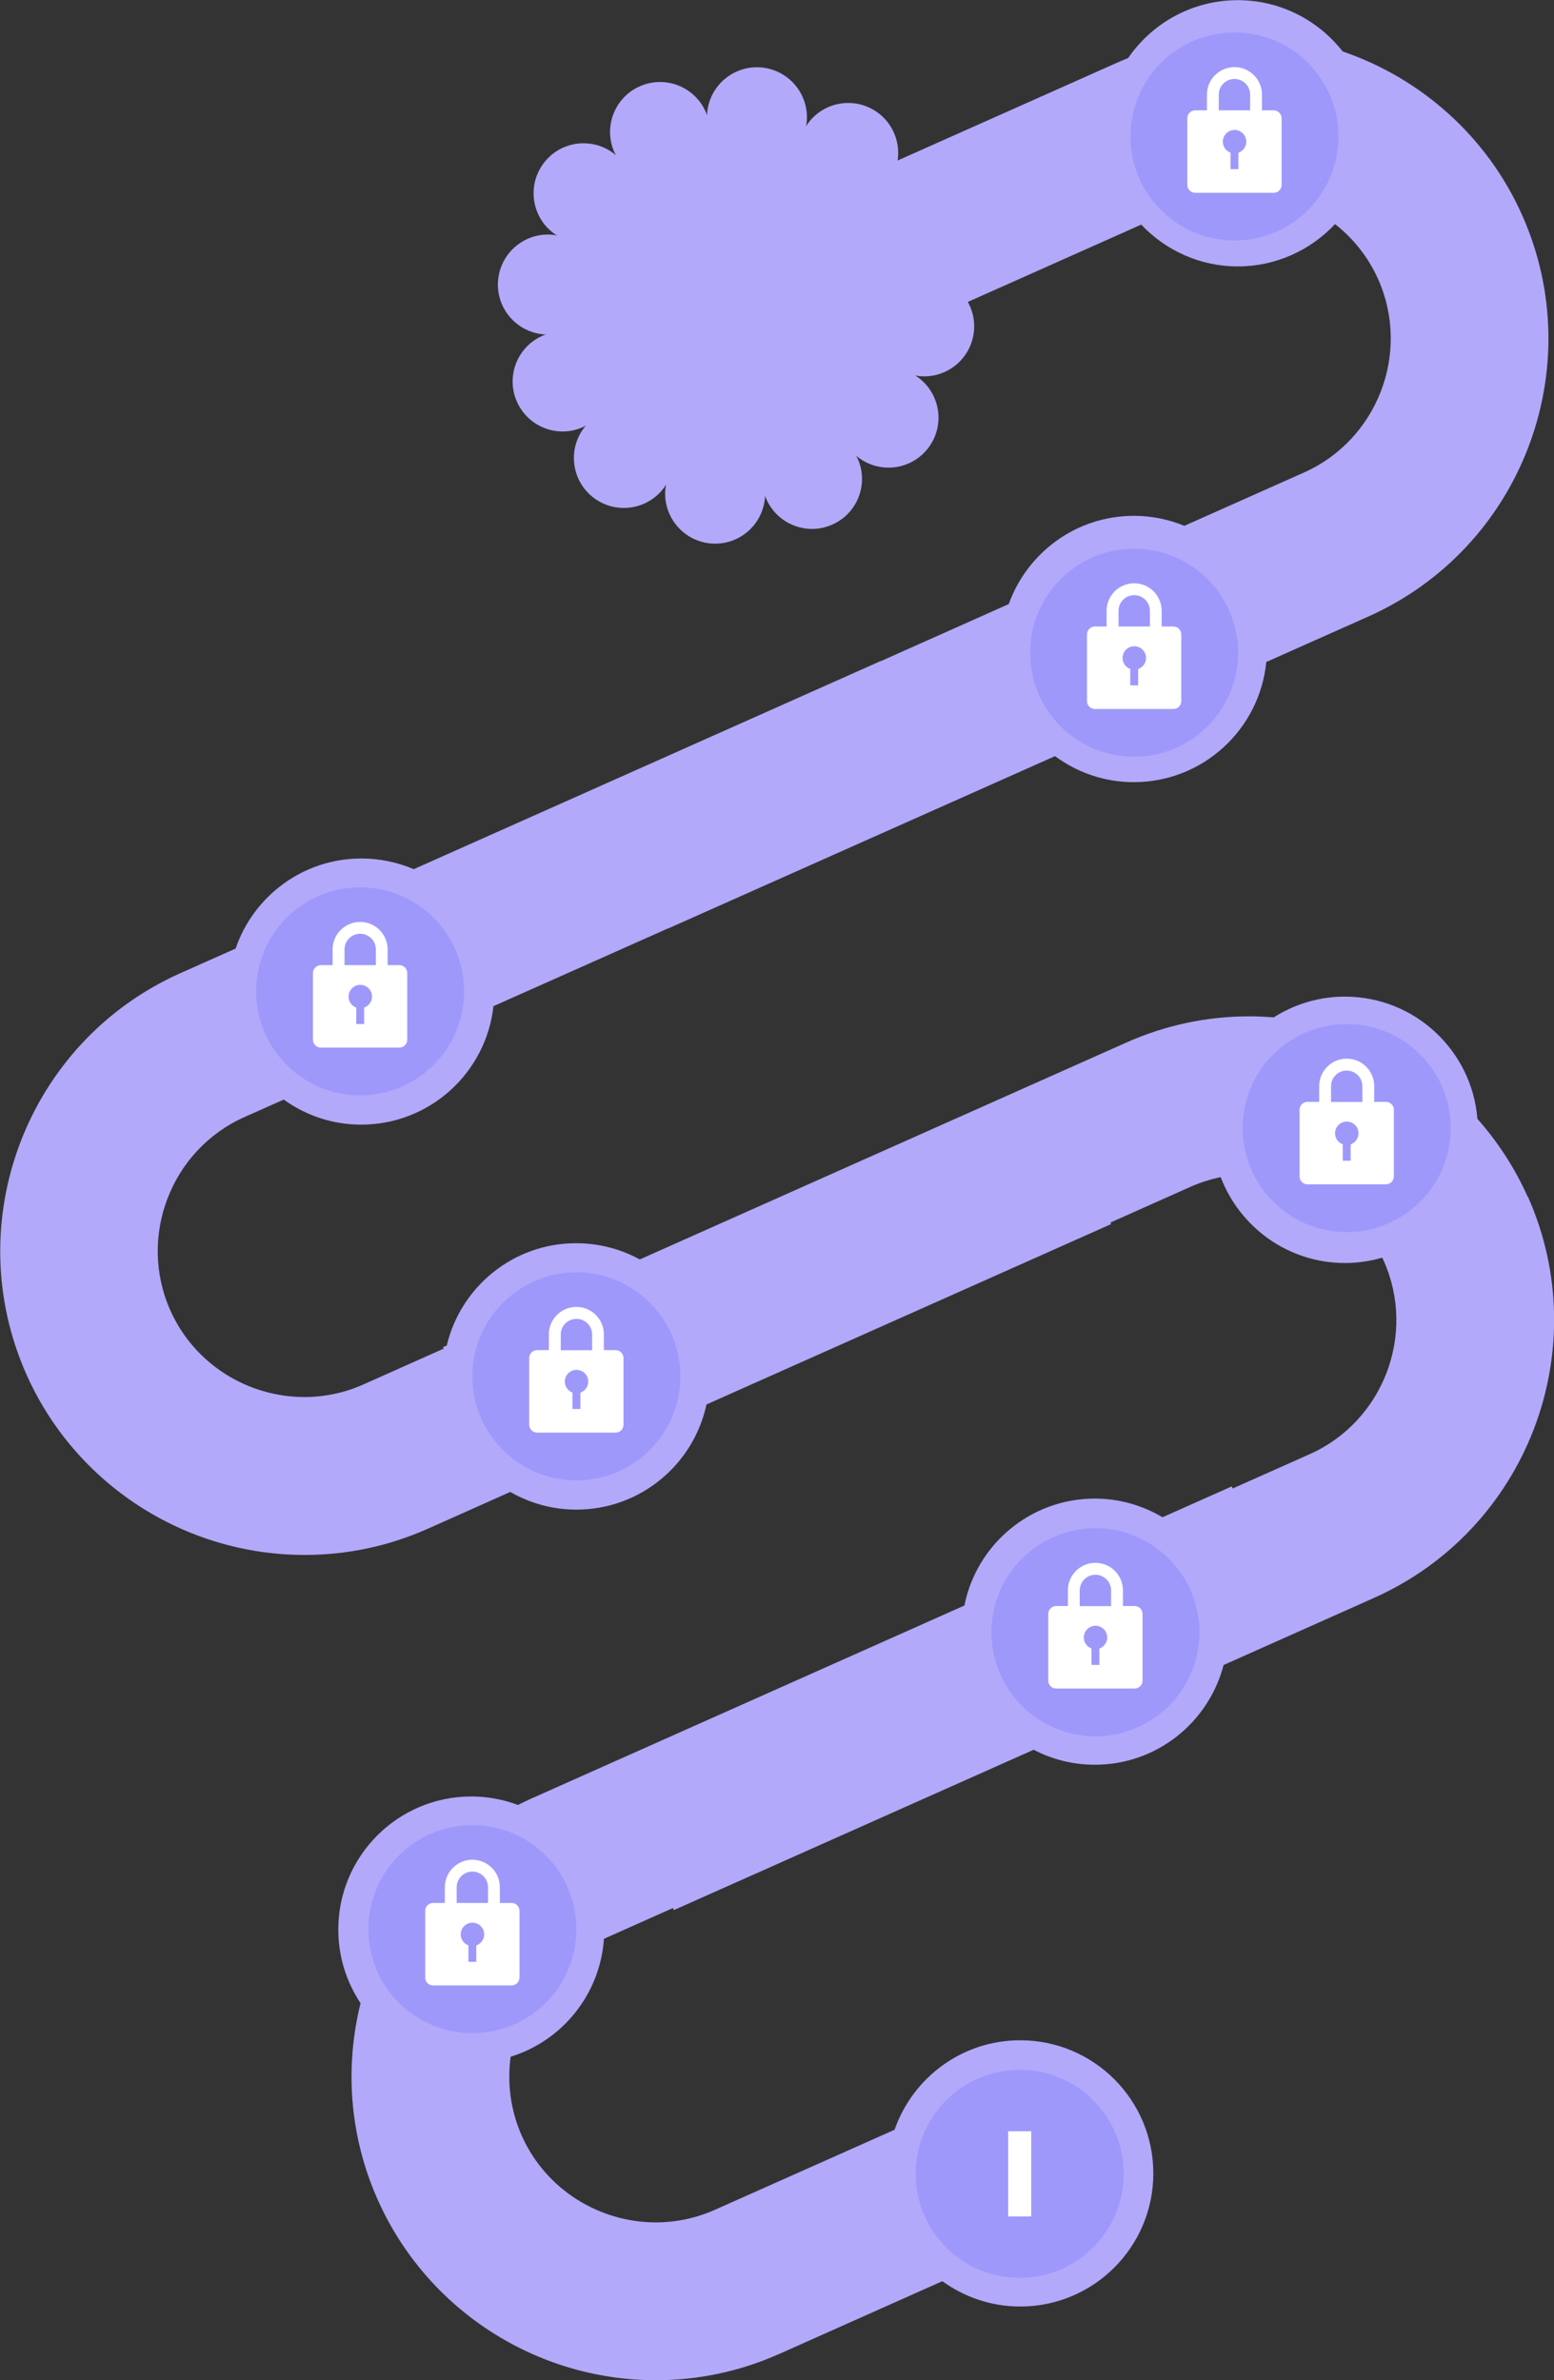<?xml version="1.0" encoding="UTF-8"?>
<svg id="_图层_2" data-name="图层 2" xmlns="http://www.w3.org/2000/svg" viewBox="0 0 177.36 271.6">
  <rect x="0" y="0" width="177.36" height="271.6" fill="#333333" stroke="none"/>
  <defs>
    <style>
      .cls-1 {
        fill: #fff;
      }

      .cls-2 {
        fill: #b2a9fb;
      }

      .cls-3 {
        fill: #9f98fb;
      }
    </style>
  </defs>
  <g id="_图层_3" data-name="图层 3">
    <g>
      <path class="cls-2" d="M174.35,136.54c-1.47-3.29-3.42-6.26-5.73-8.87-.63-7.81-7.16-13.95-15.13-13.95-2.99,0-5.77.88-8.12,2.37-.91-.07-1.83-.12-2.76-.12-4.88,0-9.61,1.01-14.08,3l-55.51,24.74c-2.16-1.18-4.64-1.85-7.27-1.85-7.18,0-13.17,4.98-14.76,11.67l-.43.19.07.17-9.14,4.08c-2.19.98-4.49,1.44-6.75,1.44-6.4,0-12.54-3.7-15.3-9.89-3.74-8.39.07-18.31,8.45-22.05l4.49-2c2.49,1.79,5.54,2.86,8.84,2.86,7.83,0,14.26-5.92,15.1-13.52l19.91-8.87v.02s44.18-19.68,44.18-19.68c2.52,1.86,5.62,2.97,8.99,2.97,7.89,0,14.37-6.02,15.12-13.71l11.63-5.18c17.48-7.79,25.36-28.34,17.57-45.82-3.98-8.94-11.51-15.6-20.48-18.67-2.78-3.55-7.1-5.85-11.96-5.85-5.2,0-9.78,2.61-12.52,6.6-.28.12-.57.23-.85.35l-35.35,15.75,6.82,16.67,30.87-13.76c2.77,2.93,6.68,4.77,11.03,4.77s8.31-1.86,11.09-4.83c2.06,1.62,3.78,3.74,4.92,6.29,3.74,8.39-.07,18.31-8.45,22.05l-13.67,6.09c-1.78-.73-3.72-1.14-5.75-1.14-6.59,0-12.18,4.2-14.29,10.07l-14.62,6.52v-.02s-53.29,23.75-53.29,23.75c-1.83-.78-3.85-1.22-5.97-1.22-6.67,0-12.32,4.3-14.36,10.28l-6.29,2.8c-17.48,7.79-25.36,28.34-17.57,45.82,5.57,12.49,18.03,20.57,31.74,20.57,4.88,0,9.61-1.01,14.08-3l9.39-4.19c2.22,1.28,4.8,2.02,7.54,2.02,7.29,0,13.38-5.14,14.85-12l46.18-20.58-.07-.18,9.14-4.08c1.13-.5,2.28-.86,3.44-1.1,2.18,5.72,7.7,9.8,14.19,9.8,1.47,0,2.89-.22,4.24-.61.06.12.13.24.18.37,3.74,8.39-.07,18.31-8.45,22.05l-8.8,3.92-.1-.24-7.9,3.52c-2.26-1.34-4.9-2.13-7.72-2.13-7.37,0-13.51,5.25-14.89,12.2l-49.39,22.01c-.53.24-1.06.49-1.57.75-1.65-.62-3.44-.97-5.31-.97-8.39,0-15.19,6.8-15.19,15.19,0,3.11.94,5.99,2.54,8.4-1.8,7.25-1.3,15.12,1.97,22.45,5.57,12.49,18.03,20.57,31.74,20.57,4.88,0,9.61-1.01,14.08-3l18.61-8.3c2.5,1.81,5.57,2.89,8.89,2.89,8.39,0,15.19-6.8,15.19-15.19s-6.8-15.19-15.19-15.19c-6.64,0-12.27,4.27-14.34,10.21l-20.5,9.13c-2.19.98-4.49,1.44-6.75,1.44-6.4,0-12.54-3.7-15.3-9.89-1.3-2.93-1.67-6.03-1.27-9.01,5.87-1.81,10.21-7.1,10.65-13.46l7.87-3.51.1.24,41.07-18.3c2.09,1.09,4.47,1.71,6.99,1.71,7.07,0,12.99-4.84,14.69-11.38l17.15-7.65c17.48-7.79,25.36-28.34,17.57-45.82Z"/>
      <path class="cls-2" d="M111.15,37.87c.35-3.13-1.91-5.95-5.04-6.3-.14-.02-.28-.02-.41-.02.13-.05.26-.09.39-.15,2.88-1.26,4.2-4.63,2.93-7.51-1.26-2.88-4.63-4.2-7.51-2.93-.13.06-.25.12-.37.19.09-.1.18-.21.26-.32,1.87-2.54,1.32-6.11-1.21-7.97-2.54-1.87-6.11-1.32-7.97,1.21-.08.11-.16.23-.23.35.03-.14.05-.27.07-.41.35-3.13-1.91-5.95-5.04-6.3s-5.95,1.91-6.3,5.04c-.02.14-.02.28-.02.41-.05-.13-.09-.26-.15-.39-1.26-2.88-4.63-4.2-7.51-2.93-2.88,1.26-4.2,4.63-2.93,7.51.06.13.12.25.19.37-.1-.09-.21-.18-.32-.26-2.54-1.87-6.11-1.32-7.97,1.21-1.87,2.54-1.32,6.11,1.21,7.97.11.08.23.16.35.23-.14-.02-.27-.05-.41-.07-3.13-.35-5.95,1.91-6.3,5.04-.35,3.13,1.91,5.95,5.04,6.3.14.02.28.02.41.02-.13.05-.26.09-.39.15-2.88,1.26-4.2,4.63-2.93,7.51,1.26,2.88,4.63,4.2,7.51,2.93.13-.06.25-.12.37-.19-.09.1-.18.21-.26.32-1.87,2.54-1.32,6.11,1.21,7.97,2.54,1.87,6.11,1.32,7.97-1.21.08-.11.16-.23.23-.35-.03.14-.05.27-.07.41-.35,3.13,1.91,5.95,5.04,6.3s5.95-1.91,6.3-5.04c.02-.14.02-.28.02-.41.05.13.09.26.15.39,1.26,2.88,4.63,4.2,7.51,2.93,2.88-1.26,4.2-4.63,2.93-7.51-.06-.13-.12-.25-.19-.37.1.09.21.18.32.26,2.54,1.87,6.11,1.32,7.97-1.21,1.87-2.54,1.32-6.11-1.21-7.97-.11-.08-.23-.16-.35-.23.14.02.27.05.41.07,3.13.35,5.95-1.91,6.3-5.04Z"/>
      <circle class="cls-3" cx="140.89" cy="15.57" r="11.87"/>
      <path class="cls-1" d="M145.37,22h-8.96c-.49,0-.9-.4-.9-.9v-7.61c0-.49.4-.9.9-.9h1.34v-1.79c0-1.73,1.4-3.14,3.14-3.14s3.14,1.4,3.14,3.14v1.79h1.34c.49,0,.9.4.9.9v7.61c0,.49-.4.9-.9.9ZM140.44,17.43v1.87h.9v-1.87c.52-.19.9-.68.9-1.26,0-.74-.6-1.34-1.34-1.34s-1.34.6-1.34,1.34c0,.58.38,1.08.9,1.26ZM142.68,10.8c0-.99-.8-1.79-1.79-1.79s-1.79.8-1.79,1.79v1.79h3.58v-1.79h0Z"/>
      <circle class="cls-3" cx="129.44" cy="74.48" r="11.87"/>
      <path class="cls-1" d="M133.92,80.9h-8.96c-.49,0-.9-.4-.9-.9v-7.61c0-.49.4-.9.9-.9h1.34v-1.79c0-1.73,1.4-3.14,3.14-3.14s3.14,1.4,3.14,3.14v1.79h1.34c.49,0,.9.4.9.9v7.61c0,.49-.4.9-.9.9ZM129,76.34v1.87h.9v-1.87c.52-.19.9-.68.9-1.26,0-.74-.6-1.34-1.34-1.34s-1.34.6-1.34,1.34c0,.58.38,1.08.9,1.26ZM131.24,69.7c0-.99-.8-1.79-1.79-1.79s-1.79.8-1.79,1.79v1.79h3.58v-1.79h0Z"/>
      <circle class="cls-3" cx="41.1" cy="113.12" r="11.87"/>
      <path class="cls-1" d="M45.58,119.54h-8.96c-.49,0-.9-.4-.9-.9v-7.61c0-.49.4-.9.9-.9h1.34v-1.79c0-1.73,1.4-3.14,3.14-3.14s3.14,1.4,3.14,3.14v1.79h1.34c.49,0,.9.4.9.9v7.61c0,.49-.4.9-.9.9ZM40.66,114.98v1.87h.9v-1.87c.52-.19.9-.68.9-1.26,0-.74-.6-1.34-1.34-1.34s-1.34.6-1.34,1.34c0,.58.38,1.08.9,1.26ZM42.9,108.34c0-.99-.8-1.79-1.79-1.79s-1.79.8-1.79,1.79v1.79h3.58v-1.79h0Z"/>
      <circle class="cls-3" cx="65.78" cy="157.05" r="11.87"/>
      <path class="cls-1" d="M70.26,163.47h-8.96c-.49,0-.9-.4-.9-.9v-7.61c0-.49.4-.9.9-.9h1.34v-1.79c0-1.73,1.4-3.14,3.14-3.14s3.14,1.4,3.14,3.14v1.79h1.34c.49,0,.9.4.9.9v7.61c0,.49-.4.9-.9.9ZM65.34,158.91v1.87h.9v-1.87c.52-.19.9-.68.9-1.26,0-.74-.6-1.34-1.34-1.34s-1.34.6-1.34,1.34c0,.58.38,1.08.9,1.26ZM67.58,152.28c0-.99-.8-1.79-1.79-1.79s-1.79.8-1.79,1.79v1.79h3.58v-1.79h0Z"/>
      <circle class="cls-3" cx="125.02" cy="186.25" r="11.87"/>
      <path class="cls-1" d="M129.5,192.67h-8.96c-.49,0-.9-.4-.9-.9v-7.61c0-.49.4-.9.9-.9h1.34v-1.79c0-1.73,1.4-3.14,3.14-3.14s3.14,1.4,3.14,3.14v1.79h1.34c.49,0,.9.4.9.9v7.61c0,.49-.4.9-.9.9ZM124.57,188.11v1.87h.9v-1.87c.52-.19.9-.68.9-1.26,0-.74-.6-1.34-1.34-1.34s-1.34.6-1.34,1.34c0,.58.38,1.08.9,1.26ZM126.81,181.48c0-.99-.8-1.79-1.79-1.79s-1.79.8-1.79,1.79v1.79h3.58v-1.79h0Z"/>
      <circle class="cls-3" cx="153.7" cy="128.72" r="11.87"/>
      <path class="cls-1" d="M158.18,135.14h-8.96c-.49,0-.9-.4-.9-.9v-7.61c0-.49.4-.9.9-.9h1.34v-1.79c0-1.73,1.4-3.14,3.14-3.14s3.14,1.4,3.14,3.14v1.79h1.34c.49,0,.9.4.9.9v7.61c0,.49-.4.9-.9.9ZM153.25,130.58v1.87h.9v-1.87c.52-.19.9-.68.9-1.26,0-.74-.6-1.34-1.34-1.34s-1.34.6-1.34,1.34c0,.58.38,1.08.9,1.26ZM155.49,123.95c0-.99-.8-1.79-1.79-1.79s-1.79.8-1.79,1.79v1.79h3.58v-1.79h0Z"/>
      <circle class="cls-3" cx="53.91" cy="220.13" r="11.87"/>
      <path class="cls-1" d="M58.39,226.55h-8.96c-.49,0-.9-.4-.9-.9v-7.61c0-.49.4-.9.9-.9h1.34v-1.79c0-1.73,1.4-3.14,3.14-3.14s3.14,1.4,3.14,3.14v1.79h1.34c.49,0,.9.4.9.9v7.61c0,.49-.4.9-.9.9ZM53.46,221.99v1.87h.9v-1.87c.52-.19.9-.68.9-1.26,0-.74-.6-1.34-1.34-1.34s-1.34.6-1.34,1.34c0,.58.38,1.08.9,1.26ZM55.7,215.35c0-.99-.8-1.79-1.79-1.79s-1.79.8-1.79,1.79v1.79h3.58v-1.79h0Z"/>
      <circle class="cls-3" cx="116.38" cy="248.05" r="11.87"/>
      <rect class="cls-1" x="115.06" y="243.19" width="2.64" height="9.72"/>
    </g>
  </g>
</svg>
